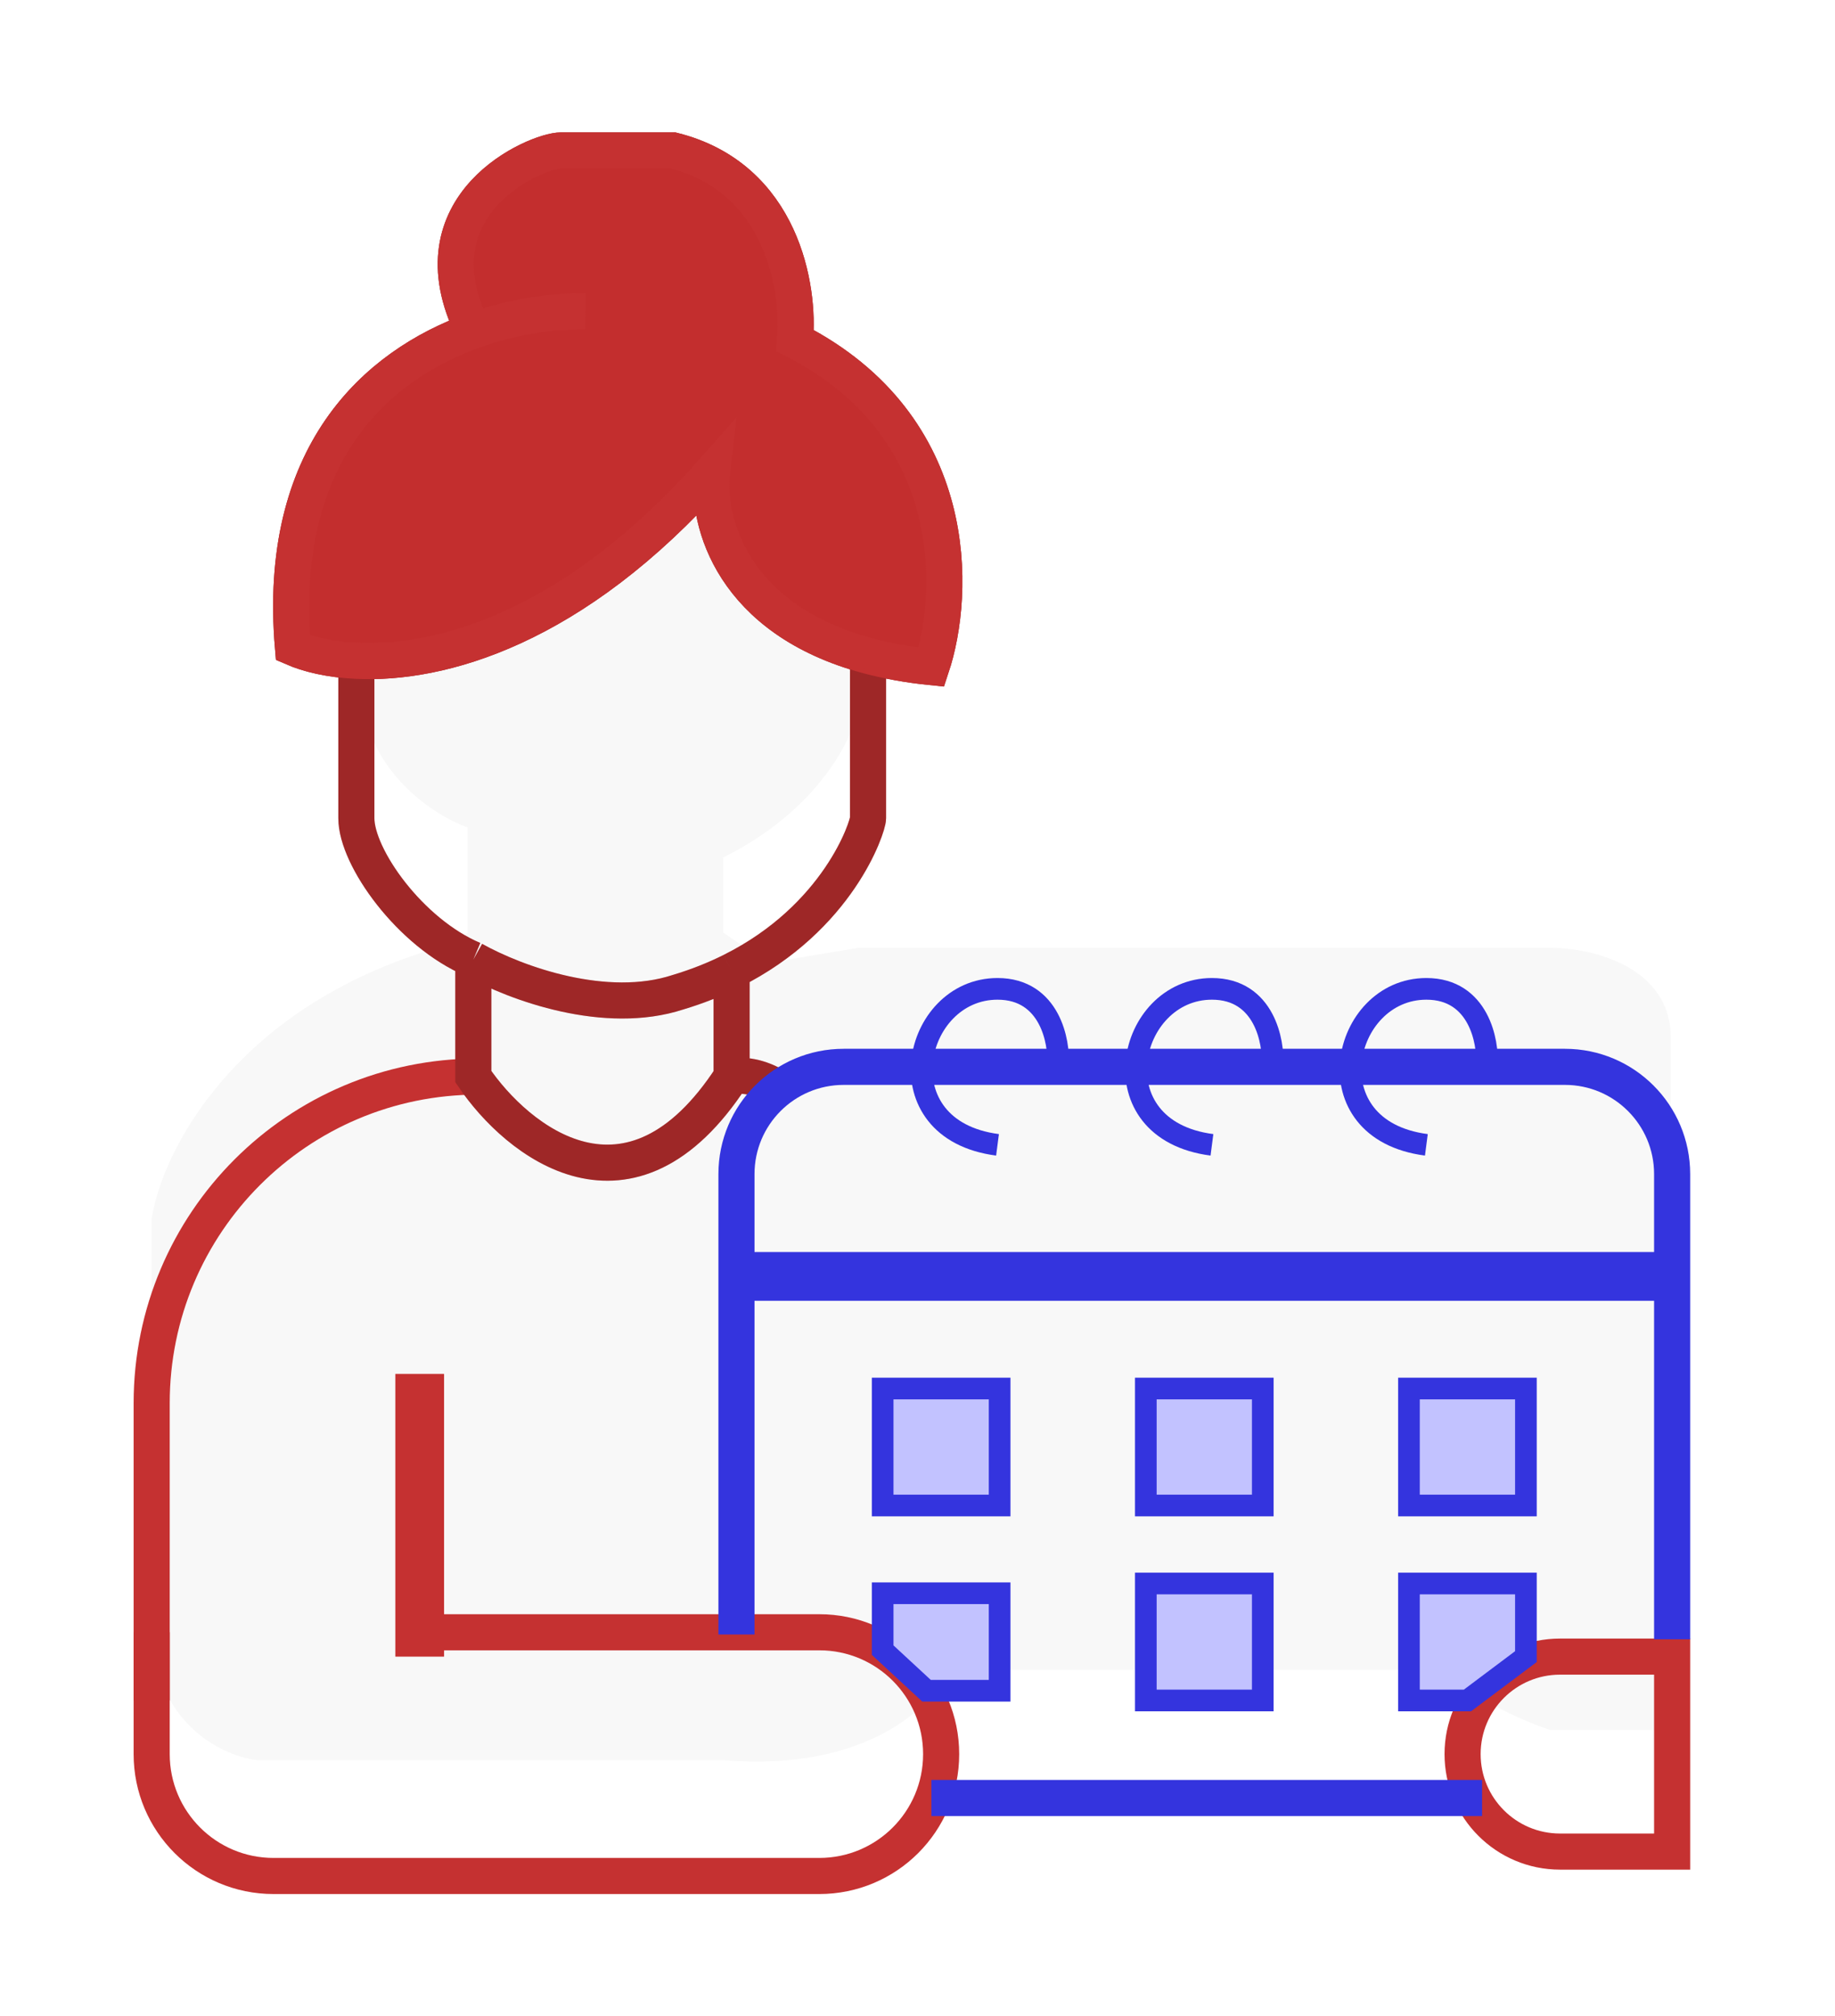 <svg width="61" height="67" viewBox="0 0 61 67" fill="none" xmlns="http://www.w3.org/2000/svg">
<path d="M23.542 11C20.342 16.2 14.542 17.833 12.042 18C12.209 17.984 12.442 18.761 12.042 22C11.642 25.239 14.209 27.016 15.542 27.5V31L14.542 31.5C7.742 33.5 5.375 38.333 5.042 40.5V53C4.642 57 7.209 58.333 8.542 58.5H13.542H24.042C28.842 58.9 31.042 56.667 31.542 55.5H48.542C48.542 56.3 50.542 57.167 51.542 57.5H55.542V34.5C55.542 32.1 52.875 31.5 51.542 31.5H42.542H28.542L25.542 32L24.042 31V28.5C27.242 26.9 28.375 24.5 28.542 23.5V18C24.542 16 23.542 12.5 23.542 11Z" fill="#F8F8F8"/>
<g filter="url(#filter0_d_1_4)">
<path d="M15.896 31.78C9.901 31.78 5.042 36.639 5.042 42.634V52.516" stroke="#C53131" stroke-width="1.2"/>
<path d="M5.042 50.249V54.299C5.042 56.536 6.855 58.349 9.092 58.349H27.236C29.473 58.349 31.286 56.536 31.286 54.299C31.286 52.062 29.473 50.249 27.236 50.249H13.466" stroke="#C53131" stroke-width="1.2"/>
<path d="M24.32 31.78C20.95 36.964 17.192 33.94 15.734 31.78V27.892M24.32 31.78C24.536 31.726 25.13 31.715 25.778 32.104M24.32 31.78V28.275M15.734 27.892C13.628 27.003 11.846 24.49 11.846 23.194C11.846 22.157 11.846 19.414 11.846 18.172V17.962M15.734 27.892C17.178 28.699 20.141 29.761 22.538 28.977C23.194 28.78 23.786 28.542 24.32 28.275M24.32 28.275C27.876 26.5 28.856 23.476 28.856 23.194C28.856 22.935 28.856 19.738 28.856 18.172V17.796M11.846 17.962C10.964 17.92 10.247 17.745 9.74 17.524C9.19 11.113 12.492 8.154 15.734 6.988M11.846 17.962C14.627 18.094 19.047 16.907 23.672 11.692C23.482 13.351 24.349 16.59 28.856 17.796M19.46 6.346C18.414 6.33 17.079 6.505 15.734 6.988M15.734 6.988C13.628 2.771 17.84 1 18.65 1C19.298 1 21.404 1 22.376 1C26.005 1.907 26.588 5.59 26.426 7.318C31.998 10.169 31.772 15.742 30.962 18.172C30.184 18.093 29.485 17.964 28.856 17.796" stroke="#C53131" stroke-width="1.2"/>
<path d="M24.32 31.78C20.95 36.964 17.192 33.94 15.734 31.78V27.892M24.32 31.78C24.536 31.726 25.13 31.715 25.778 32.104M24.32 31.78V28.275M15.734 27.892C13.628 27.003 11.846 24.49 11.846 23.194C11.846 22.157 11.846 19.414 11.846 18.172V17.962M15.734 27.892C17.178 28.699 20.141 29.761 22.538 28.977C23.194 28.78 23.786 28.542 24.32 28.275M24.32 28.275C27.876 26.5 28.856 23.476 28.856 23.194C28.856 22.935 28.856 19.738 28.856 18.172V17.796M11.846 17.962C10.964 17.92 10.247 17.745 9.74 17.524C9.19 11.113 12.492 8.154 15.734 6.988M11.846 17.962C14.627 18.094 19.047 16.907 23.672 11.692C23.482 13.351 24.349 16.59 28.856 17.796M19.46 6.346C18.414 6.33 17.079 6.505 15.734 6.988M15.734 6.988C13.628 2.771 17.84 1 18.65 1C19.298 1 21.404 1 22.376 1C26.005 1.907 26.588 5.59 26.426 7.318C31.998 10.169 31.772 15.742 30.962 18.172C30.184 18.093 29.485 17.964 28.856 17.796" stroke="black" stroke-opacity="0.2" stroke-width="1.2"/>
<path d="M26.426 7.318C31.998 10.169 31.772 15.742 30.962 18.172C30.184 18.093 29.485 17.964 28.856 17.796C24.349 16.59 23.482 13.351 23.672 11.692C19.047 16.907 14.627 18.094 11.846 17.962C10.964 17.92 10.247 17.745 9.74 17.524C9.19 11.113 12.492 8.154 15.734 6.988C13.628 2.771 17.84 1 18.65 1H22.376C26.005 1.907 26.588 5.59 26.426 7.318Z" fill="#C32E2E"/>
<path d="M11.846 18.172V17.962M11.846 17.962C10.964 17.92 10.247 17.745 9.74 17.524C9.19 11.113 12.492 8.154 15.734 6.988M11.846 17.962C14.627 18.094 19.047 16.907 23.672 11.692C23.482 13.351 24.349 16.59 28.856 17.796M28.856 18.172V17.796M28.856 17.796C29.485 17.964 30.184 18.093 30.962 18.172C31.772 15.742 31.998 10.169 26.426 7.318C26.588 5.59 26.005 1.907 22.376 1C21.404 1 19.298 1 18.65 1C17.84 1 13.628 2.771 15.734 6.988M19.46 6.346C18.414 6.33 17.079 6.505 15.734 6.988" stroke="#C53131" stroke-width="1.2"/>
<path d="M13.142 41.663H14.762V51.059H13.142V41.663Z" fill="#C53131"/>
<path d="M51.86 51.058H55.586V57.538H51.86C50.07 57.538 48.62 56.088 48.62 54.298C48.62 52.509 50.07 51.058 51.86 51.058Z" stroke="#C53131" stroke-width="1.2"/>
<path d="M49.425 31.373C49.476 30.649 49.168 28.865 47.416 28.865C44.591 28.865 43.554 33.547 47.416 34.049" stroke="#3434DE" stroke-width="0.72"/>
<path d="M42.297 31.373C42.348 30.649 42.04 28.865 40.288 28.865C37.463 28.865 36.426 33.547 40.288 34.049" stroke="#3434DE" stroke-width="0.72"/>
<path d="M35.169 31.373C35.22 30.649 34.912 28.865 33.16 28.865C30.335 28.865 29.298 33.547 33.16 34.049" stroke="#3434DE" stroke-width="0.72"/>
<path d="M24.482 50.322V35.021C24.482 33.053 26.077 31.457 28.046 31.457H52.022C53.99 31.457 55.586 33.053 55.586 35.021V50.482M30.962 55.757H49.268" stroke="#3434DE" stroke-width="1.2"/>
<path d="M55.586 37.612H24.482V39.232H55.586V37.612Z" fill="#3434DE"/>
<path d="M33.23 42.148H29.342V46.036H33.23V42.148Z" fill="#C2C2FF" stroke="#3434DE" stroke-width="0.72"/>
<path d="M41.978 42.148H38.09V46.036H41.978V42.148Z" fill="#C2C2FF" stroke="#3434DE" stroke-width="0.72"/>
<path d="M50.725 42.148H46.837V46.036H50.725V42.148Z" fill="#C2C2FF" stroke="#3434DE" stroke-width="0.72"/>
<path d="M33.23 48.952H29.342V50.843L30.8 52.192H33.23V48.952Z" fill="#C2C2FF" stroke="#3434DE" stroke-width="0.72"/>
<path d="M41.978 48.628H38.09V52.516H41.978V48.628Z" fill="#C2C2FF" stroke="#3434DE" stroke-width="0.72"/>
<path d="M50.725 48.628H46.837V52.516H48.781L50.725 51.058V48.628Z" fill="#C2C2FF" stroke="#3434DE" stroke-width="0.72"/>
</g>
<defs>
<filter id="filter0_d_1_4" x="0.442" y="0.4" width="59.744" height="66.549" filterUnits="userSpaceOnUse" color-interpolation-filters="sRGB">
<feFlood flood-opacity="0" result="BackgroundImageFix"/>
<feColorMatrix in="SourceAlpha" type="matrix" values="0 0 0 0 0 0 0 0 0 0 0 0 0 0 0 0 0 0 127 0" result="hardAlpha"/>
<feOffset dy="4"/>
<feGaussianBlur stdDeviation="2"/>
<feComposite in2="hardAlpha" operator="out"/>
<feColorMatrix type="matrix" values="0 0 0 0 1 0 0 0 0 1 0 0 0 0 1 0 0 0 0.05 0"/>
<feBlend mode="normal" in2="BackgroundImageFix" result="effect1_dropShadow_1_4"/>
<feBlend mode="normal" in="SourceGraphic" in2="effect1_dropShadow_1_4" result="shape"/>
</filter>
</defs>
</svg>
